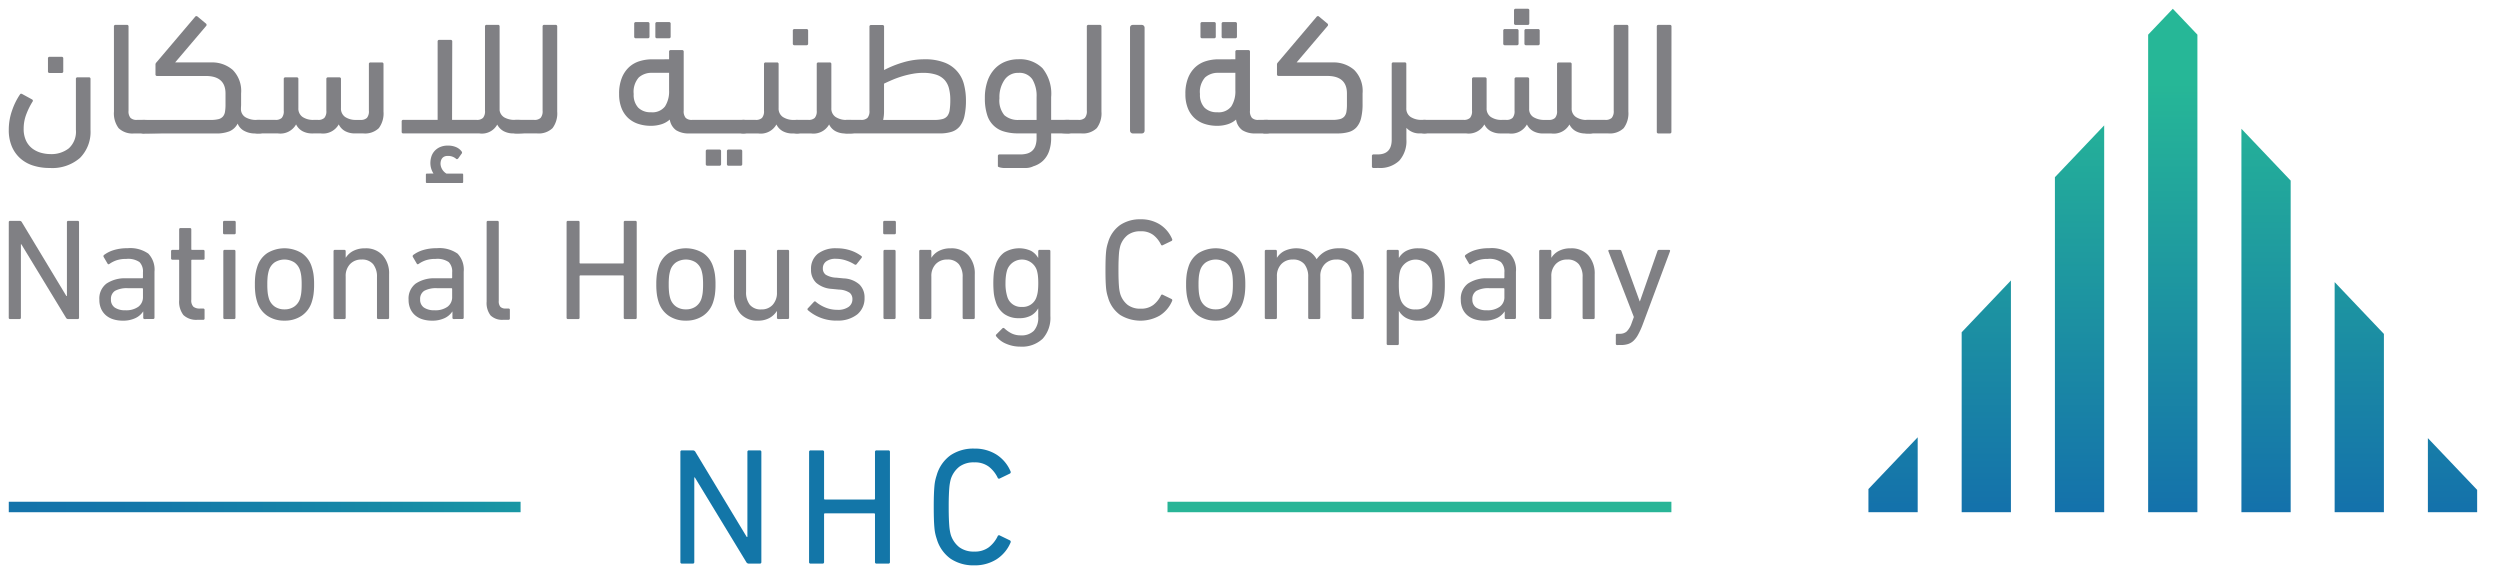 <svg xmlns="http://www.w3.org/2000/svg" xmlns:xlink="http://www.w3.org/1999/xlink" width="285" height="66" viewBox="0 0 285 66"><defs><linearGradient id="a" x1="0.5" y1="0.148" x2="0.5" y2="1.001" gradientUnits="objectBoundingBox"><stop offset="0" stop-color="#26b797"/><stop offset="1" stop-color="#1471ab"/></linearGradient><linearGradient id="b" x1="0.5" y1="-0.118" x2="0.5" y2="1.001" xlink:href="#a"/><linearGradient id="c" x1="0.5" y1="-4.786" x2="0.5" y2="1.005" xlink:href="#a"/><linearGradient id="d" x1="0.5" y1="-0.109" x2="0.5" y2="1.001" xlink:href="#a"/><linearGradient id="e" x1="0.5" y1="-0.85" x2="0.5" y2="1.002" xlink:href="#a"/><linearGradient id="f" x1="0.5" y1="-4.724" x2="0.5" y2="1.005" xlink:href="#a"/><linearGradient id="g" x1="0.5" y1="-0.864" x2="0.5" y2="1.002" xlink:href="#a"/><linearGradient id="h" x1="1" y1="0.5" x2="-0.087" y2="0.5" gradientUnits="objectBoundingBox"><stop offset="0" stop-color="#1997a4"/><stop offset="0.24" stop-color="#178aa6"/><stop offset="0.685" stop-color="#1477a9"/><stop offset="1" stop-color="#1471ab"/></linearGradient><linearGradient id="i" x1="2.035" y1="148.971" x2="3.035" y2="148.971" gradientUnits="objectBoundingBox"><stop offset="0" stop-color="#29b597"/><stop offset="1" stop-color="#2ca69d"/></linearGradient><clipPath id="k"><rect width="285" height="66"/></clipPath></defs><g id="j" clip-path="url(#k)"><g transform="translate(-84.638 -411.324)"><path d="M86.924,424.861c.052-.092.144-.1.276-.02l1.088.594a.165.165,0,0,1,.058.258,8.214,8.214,0,0,0-.682,1.366,4.52,4.52,0,0,0-.327,1.7,3.106,3.106,0,0,0,.287,1.416,2.429,2.429,0,0,0,.741.891,2.963,2.963,0,0,0,.99.465,4.163,4.163,0,0,0,1.048.139,3.205,3.205,0,0,0,2.077-.654,2.561,2.561,0,0,0,.811-2.118v-5.781a.174.174,0,0,1,.2-.2h1.266a.174.174,0,0,1,.2.2v5.8a4.213,4.213,0,0,1-1.2,3.188,4.8,4.8,0,0,1-3.452,1.147,6.1,6.1,0,0,1-1.928-.287,4.005,4.005,0,0,1-1.464-.842,3.817,3.817,0,0,1-.939-1.356,4.748,4.748,0,0,1-.336-1.851,6.631,6.631,0,0,1,.386-2.246,7.546,7.546,0,0,1,.9-1.812m3.381-2.434a.175.175,0,0,1-.2-.2v-1.445a.175.175,0,0,1,.2-.2H91.65a.175.175,0,0,1,.2.2v1.445a.175.175,0,0,1-.2.2Z" transform="translate(0 -2.779)" fill="#808084"/><path d="M103.7,415.289a.174.174,0,0,1,.2-.2h1.265a.175.175,0,0,1,.2.2v9.585a1.153,1.153,0,0,0,.227.822.985.985,0,0,0,.722.227h.87c.527,0,3.13.264,3.13.792q0,.495-.188.624c-.125.085-2.665.128-2.942.128h-1.167a2.272,2.272,0,0,1-1.78-.6,2.8,2.8,0,0,1-.534-1.889Z" transform="translate(-6.074 -0.931)" fill="#808084"/><path d="M112.041,418.868h4.1a3.574,3.574,0,0,1,2.462.851,3.4,3.4,0,0,1,.958,2.672v1.187c0,.107,0,.212-.009.317s-.01.211-.01.317a1.081,1.081,0,0,0,.524.91,2.374,2.374,0,0,0,1.256.3h.217a.9.9,0,0,1,.594.169.77.77,0,0,1,.315.565.841.841,0,0,1-.3.662.98.98,0,0,1-.6.149h-.415a2.534,2.534,0,0,1-1.2-.287,1.592,1.592,0,0,1-.765-.841,1.86,1.86,0,0,1-.939.881,4.039,4.039,0,0,1-1.529.248h-8.153a.7.7,0,0,1-.791-.792c0-.33.062-.537.188-.623a1.086,1.086,0,0,1,.6-.129h7.54a3.614,3.614,0,0,0,.89-.088.992.992,0,0,0,.514-.3,1.112,1.112,0,0,0,.237-.544,5.016,5.016,0,0,0,.059-.852v-1.227q0-2-2.254-2H110a.175.175,0,0,1-.2-.2V419.1a.3.3,0,0,1,.069-.188,1.591,1.591,0,0,1,.109-.129l4.332-5.107a.187.187,0,0,1,.256-.06l.951.792a.2.2,0,0,1,.08.277Z" transform="translate(-7.437 -0.427)" fill="#808084"/><path d="M134.246,429.636a2.286,2.286,0,0,1-1.108-.258,1.731,1.731,0,0,1-.732-.772,2.048,2.048,0,0,1-2.057,1.029H128.1a1.033,1.033,0,0,1-.593-.139.64.64,0,0,1-.2-.554.922.922,0,0,1,.188-.673.858.858,0,0,1,.6-.178h1.957a.983.983,0,0,0,.721-.228,1.155,1.155,0,0,0,.227-.822v-3.6a.176.176,0,0,1,.2-.2h1.266a.175.175,0,0,1,.2.2v3.306a1.157,1.157,0,0,0,.475,1.009,2.151,2.151,0,0,0,1.266.336h.5a.983.983,0,0,0,.721-.228,1.152,1.152,0,0,0,.228-.822v-3.6a.175.175,0,0,1,.2-.2h1.266a.175.175,0,0,1,.2.2v3.306a1.157,1.157,0,0,0,.474,1.009,2.155,2.155,0,0,0,1.266.336h.494a.986.986,0,0,0,.723-.228,1.156,1.156,0,0,0,.226-.822v-5.3a.175.175,0,0,1,.2-.2h1.266a.175.175,0,0,1,.2.2v5.4a2.8,2.8,0,0,1-.534,1.89,2.27,2.27,0,0,1-1.779.6h-.95a2.291,2.291,0,0,1-1.108-.258,1.725,1.725,0,0,1-.731-.772,2.049,2.049,0,0,1-2.057,1.029Z" transform="translate(-14.014 -3.1)" fill="#808084"/><path d="M158.866,425.923h2.805a.98.98,0,0,0,.721-.228,1.151,1.151,0,0,0,.228-.822v-9.585a.174.174,0,0,1,.2-.2h1.266a.175.175,0,0,1,.2.2v9.546a1.126,1.126,0,0,0,.564.821,2.379,2.379,0,0,0,1.2.267h.217a4.716,4.716,0,0,1,1.331.168.707.707,0,0,1,.2.564.846.846,0,0,1-.188.664,5.255,5.255,0,0,1-1.34.148h-.414a2.317,2.317,0,0,1-1.088-.248,1.776,1.776,0,0,1-.751-.762,1.993,1.993,0,0,1-2.037,1.009h-8.659a.174.174,0,0,1-.2-.2v-1.148a.174.174,0,0,1,.2-.2h3.9V417a.175.175,0,0,1,.2-.2h1.266a.175.175,0,0,1,.2.2Zm-2.116,6.116a2.186,2.186,0,0,1-.356-1.227,2.423,2.423,0,0,1,.1-.664,1.735,1.735,0,0,1,.336-.633,1.827,1.827,0,0,1,.623-.474,2.166,2.166,0,0,1,.959-.188,2.267,2.267,0,0,1,.92.178,1.521,1.521,0,0,1,.643.515c.04.092.04.158,0,.2l-.416.582c-.092.08-.165.092-.218.04a1.4,1.4,0,0,0-.982-.338c-.512,0-.809.332-.809.913a1.382,1.382,0,0,0,.672,1.1h1.793c.078,0,.117.046.117.138v.8c0,.092-.039.139-.117.139H156c-.08,0-.119-.046-.119-.139v-.8c0-.092.04-.138.119-.138Z" transform="translate(-22.693 -0.931)" fill="#808084"/><path d="M172.521,427.467a1.037,1.037,0,0,1-.593-.139.64.64,0,0,1-.2-.554.921.921,0,0,1,.188-.673.858.858,0,0,1,.6-.178H174.5a.985.985,0,0,0,.722-.228,1.155,1.155,0,0,0,.228-.822v-9.585a.174.174,0,0,1,.2-.2h1.266a.175.175,0,0,1,.2.2v9.685a2.8,2.8,0,0,1-.534,1.89,2.273,2.273,0,0,1-1.779.6Z" transform="translate(-28.956 -0.931)" fill="#808084"/><path d="M196.176,418.857v-.852a.175.175,0,0,1,.2-.2h1.266a.175.175,0,0,1,.2.2v6.71a1.151,1.151,0,0,0,.228.822.98.98,0,0,0,.721.228h5.782a.7.7,0,0,1,.791.792q0,.495-.188.623a1.09,1.09,0,0,1-.6.129H198.49a2.681,2.681,0,0,1-1.513-.366,1.836,1.836,0,0,1-.722-1.217,2.59,2.59,0,0,1-.949.535,3.945,3.945,0,0,1-1.207.178,4.56,4.56,0,0,1-1.434-.218,3.108,3.108,0,0,1-1.147-.663,3.062,3.062,0,0,1-.762-1.129,4.28,4.28,0,0,1-.277-1.613,4.807,4.807,0,0,1,.317-1.86,3.373,3.373,0,0,1,.83-1.217,3.11,3.11,0,0,1,1.2-.673,4.811,4.811,0,0,1,1.414-.208Zm-2.057,6.037a1.807,1.807,0,0,0,1.592-.663,3.191,3.191,0,0,0,.465-1.85V420.4h-1.939a2.175,2.175,0,0,0-1.513.524,2.471,2.471,0,0,0-.583,1.889,2.133,2.133,0,0,0,.515,1.555,1.954,1.954,0,0,0,1.463.524m-1.721-8.432a.175.175,0,0,1-.2-.2v-1.445a.175.175,0,0,1,.2-.2h1.345a.175.175,0,0,1,.2.2v1.445a.175.175,0,0,1-.2.2Zm2.412,0a.175.175,0,0,1-.2-.2v-1.445a.175.175,0,0,1,.2-.2h1.345a.175.175,0,0,1,.2.2v1.445a.175.175,0,0,1-.2.2Z" transform="translate(-35.262 -0.773)" fill="#808084"/><path d="M209.713,429.636a1.031,1.031,0,0,1-.593-.139.641.641,0,0,1-.2-.554.923.923,0,0,1,.188-.673.86.86,0,0,1,.6-.178h1.345a.986.986,0,0,0,.722-.227,1.154,1.154,0,0,0,.228-.822v-5.3a.175.175,0,0,1,.2-.2h1.266a.175.175,0,0,1,.2.2v5.007a1.149,1.149,0,0,0,.484,1.01,2.233,2.233,0,0,0,1.3.336h.236a.9.9,0,0,1,.594.169.707.707,0,0,1,.2.564q0,.515-.188.664a.983.983,0,0,1-.6.148h-.435a2.281,2.281,0,0,1-1.107-.258,1.727,1.727,0,0,1-.733-.771,2.047,2.047,0,0,1-2.056,1.029Zm-4.148,3.682a.176.176,0,0,1-.2-.2v-1.445a.176.176,0,0,1,.2-.2h1.345a.175.175,0,0,1,.2.2v1.445a.175.175,0,0,1-.2.2Zm2.412,0a.175.175,0,0,1-.2-.2v-1.445a.175.175,0,0,1,.2-.2h1.345a.175.175,0,0,1,.2.2v1.445a.175.175,0,0,1-.2.2Z" transform="translate(-40.269 -3.1)" fill="#808084"/><path d="M220.723,427.71a1.03,1.03,0,0,1-.593-.139.641.641,0,0,1-.2-.554.921.921,0,0,1,.188-.673.858.858,0,0,1,.6-.179h1.247a.987.987,0,0,0,.721-.227,1.155,1.155,0,0,0,.227-.822v-5.3a.175.175,0,0,1,.2-.2h1.266a.175.175,0,0,1,.2.2v5.008a1.149,1.149,0,0,0,.484,1.009,2.233,2.233,0,0,0,1.3.336h.237a2.029,2.029,0,0,1,.888.169.7.7,0,0,1,.2.564q0,.514-.188.662a2.243,2.243,0,0,1-.9.149h-.435a2.284,2.284,0,0,1-1.108-.257,1.724,1.724,0,0,1-.732-.772,2.047,2.047,0,0,1-2.057,1.029Zm-.336-10.055a.175.175,0,0,1-.2-.2v-1.445a.175.175,0,0,1,.2-.2h1.345a.175.175,0,0,1,.2.2v1.445a.175.175,0,0,1-.2.2Z" transform="translate(-45.167 -1.174)" fill="#808084"/><path d="M229.335,427.477a1.034,1.034,0,0,1-.593-.139.641.641,0,0,1-.2-.554.926.926,0,0,1,.188-.673.861.861,0,0,1,.6-.179h1.54a.988.988,0,0,0,.722-.227,1.154,1.154,0,0,0,.228-.822v-9.566a.174.174,0,0,1,.2-.2h1.266a.174.174,0,0,1,.2.2l0,4.934a11.836,11.836,0,0,1,2.16-.871,8.44,8.44,0,0,1,2.437-.356,6.072,6.072,0,0,1,2.3.376,3.577,3.577,0,0,1,2.219,2.514,7.267,7.267,0,0,1,.218,1.8,7.946,7.946,0,0,1-.169,1.772,2.892,2.892,0,0,1-.524,1.167,1.935,1.935,0,0,1-.932.634,4.41,4.41,0,0,1-1.366.188h-10.5Zm8.621-6.908a6.906,6.906,0,0,0-1.207.109,10.143,10.143,0,0,0-1.2.287q-.583.177-1.108.4t-.959.435v3.188a4.474,4.474,0,0,1-.1.949h5.854a3.493,3.493,0,0,0,.91-.1,1.042,1.042,0,0,0,.553-.346,1.458,1.458,0,0,0,.267-.694,7.586,7.586,0,0,0,.07-1.138,5.243,5.243,0,0,0-.149-1.307,2.28,2.28,0,0,0-.5-.97,2.242,2.242,0,0,0-.95-.6,4.532,4.532,0,0,0-1.483-.208" transform="translate(-48.064 -0.941)" fill="#808084"/><path d="M255.477,433.395c-.132,0-.689-.066-.689-.2v-1.148a.175.175,0,0,1,.2-.2h2.373a2.84,2.84,0,0,0,.731-.09,1.47,1.47,0,0,0,.583-.3,1.361,1.361,0,0,0,.386-.574,2.629,2.629,0,0,0,.138-.92v-.514h-2.116a5.524,5.524,0,0,1-1.572-.208,2.784,2.784,0,0,1-1.948-1.91,6.062,6.062,0,0,1-.258-1.9,5.733,5.733,0,0,1,.307-1.969,3.869,3.869,0,0,1,.83-1.386,3.343,3.343,0,0,1,1.216-.812,4.036,4.036,0,0,1,1.463-.267,3.655,3.655,0,0,1,2.75,1.019,4.617,4.617,0,0,1,.989,3.3v2.592h1.856a.9.9,0,0,1,.594.169.706.706,0,0,1,.2.564c0,.343-.062.565-.188.663a.977.977,0,0,1-.6.149H260.86v.475a4.469,4.469,0,0,1-.247,1.583,2.78,2.78,0,0,1-.692,1.069,2.744,2.744,0,0,1-1.078.614,1.981,1.981,0,0,1-.913.2Zm1.645-10.847a1.852,1.852,0,0,0-1.572.792,3.452,3.452,0,0,0-.583,2.1,2.629,2.629,0,0,0,.563,1.94,2.342,2.342,0,0,0,1.671.534h2v-2.592a3.674,3.674,0,0,0-.484-2.039,1.767,1.767,0,0,0-1.592-.732" transform="translate(-56.392 -2.919)" fill="#808084"/><path d="M266.865,427.467a3.655,3.655,0,0,1-1.084-.139.638.638,0,0,1-.2-.554.925.925,0,0,1,.188-.673,2.91,2.91,0,0,1,1.094-.178h1.245a.986.986,0,0,0,.723-.228,1.156,1.156,0,0,0,.227-.822v-9.585a.175.175,0,0,1,.2-.2h1.266a.175.175,0,0,1,.2.2v9.685a2.8,2.8,0,0,1-.534,1.89,2.275,2.275,0,0,1-1.781.6Z" transform="translate(-60.521 -0.931)" fill="#808084"/><rect width="1.661" height="12.377" rx="0.298" transform="translate(213.46 414.16)" fill="#808084"/><path d="M293.446,418.857v-.852a.175.175,0,0,1,.2-.2h1.266a.176.176,0,0,1,.2.2v6.71a1.154,1.154,0,0,0,.227.822.983.983,0,0,0,.722.228h.869a.7.7,0,0,1,.792.792q0,.495-.188.623a1.091,1.091,0,0,1-.6.129H295.76a2.684,2.684,0,0,1-1.513-.366,1.836,1.836,0,0,1-.722-1.217,2.584,2.584,0,0,1-.949.535,3.941,3.941,0,0,1-1.206.178,4.557,4.557,0,0,1-1.434-.218,3.116,3.116,0,0,1-1.148-.663,3.078,3.078,0,0,1-.761-1.129,4.265,4.265,0,0,1-.277-1.613,4.807,4.807,0,0,1,.317-1.86,3.374,3.374,0,0,1,.83-1.217,3.112,3.112,0,0,1,1.2-.673,4.821,4.821,0,0,1,1.414-.208Zm-2.057,6.037a1.806,1.806,0,0,0,1.592-.663,3.191,3.191,0,0,0,.465-1.85V420.4h-1.939a2.176,2.176,0,0,0-1.512.524,2.468,2.468,0,0,0-.583,1.889,2.133,2.133,0,0,0,.515,1.555,1.953,1.953,0,0,0,1.463.524m-1.721-8.432a.175.175,0,0,1-.2-.2v-1.445a.175.175,0,0,1,.2-.2h1.345a.175.175,0,0,1,.2.2v1.445a.175.175,0,0,1-.2.2Zm2.412,0a.175.175,0,0,1-.2-.2v-1.445a.175.175,0,0,1,.2-.2h1.346a.175.175,0,0,1,.2.2v1.445a.175.175,0,0,1-.2.2Z" transform="translate(-67.977 -0.773)" fill="#808084"/><path d="M304.678,418.868h4.1a3.572,3.572,0,0,1,2.462.851,3.4,3.4,0,0,1,.959,2.672v1.187a6.653,6.653,0,0,1-.17,1.643,2.434,2.434,0,0,1-.52,1.039,1.885,1.885,0,0,1-.889.544,4.579,4.579,0,0,1-1.29.159h-8.153a.7.7,0,0,1-.791-.792c0-.33.063-.537.189-.623a1.085,1.085,0,0,1,.6-.129h7.541a3.617,3.617,0,0,0,.89-.088.987.987,0,0,0,.514-.3,1.112,1.112,0,0,0,.238-.544,5.021,5.021,0,0,0,.058-.852v-1.227q0-2-2.254-2h-5.522a.176.176,0,0,1-.2-.2V419.1a.3.3,0,0,1,.069-.188,1.567,1.567,0,0,1,.109-.129l4.331-5.107a.188.188,0,0,1,.257-.06l.95.792a.2.2,0,0,1,.08.277Z" transform="translate(-72.227 -0.427)" fill="#808084"/><path d="M319.991,433.575a.175.175,0,0,1-.2-.2v-1.148a.175.175,0,0,1,.2-.2h.455q1.6,0,1.6-1.682v-8.611a.174.174,0,0,1,.2-.2h1.266a.174.174,0,0,1,.2.2v5.009a1.147,1.147,0,0,0,.484,1.009,2.24,2.24,0,0,0,1.3.336h.218a.9.9,0,0,1,.593.168.705.705,0,0,1,.2.564.848.848,0,0,1-.188.664.977.977,0,0,1-.6.148h-.416a1.989,1.989,0,0,1-1.582-.633v1.306a3.349,3.349,0,0,1-.81,2.434,3.168,3.168,0,0,1-2.373.832Z" transform="translate(-78.754 -3.1)" fill="#808084"/><path d="M337.116,426.536a2.28,2.28,0,0,1-1.106-.258,1.717,1.717,0,0,1-.732-.772,2.049,2.049,0,0,1-2.058,1.029h-4.709a1.033,1.033,0,0,1-.593-.139.641.641,0,0,1-.2-.554.921.921,0,0,1,.188-.673.857.857,0,0,1,.6-.179h4.412a.988.988,0,0,0,.723-.227,1.155,1.155,0,0,0,.227-.822v-3.6a.175.175,0,0,1,.2-.2h1.264a.175.175,0,0,1,.2.2v3.306a1.156,1.156,0,0,0,.476,1.009,2.142,2.142,0,0,0,1.265.336h.492a.989.989,0,0,0,.724-.227,1.158,1.158,0,0,0,.228-.822v-3.6a.176.176,0,0,1,.2-.2h1.265a.177.177,0,0,1,.2.2v3.385a1.053,1.053,0,0,0,.492.95,2.347,2.347,0,0,0,1.285.316h.455a.979.979,0,0,0,.72-.227,1.139,1.139,0,0,0,.228-.822v-5.3a.176.176,0,0,1,.2-.2h1.265a.175.175,0,0,1,.2.2v5.008a1.143,1.143,0,0,0,.484,1.009,2.235,2.235,0,0,0,1.3.336h.216a.9.9,0,0,1,.593.169c.13.112.936.3.936.564,0,.342-.8.563-.927.662a.971.971,0,0,1-.6.149h-.415a2.267,2.267,0,0,1-1.106-.258,1.717,1.717,0,0,1-.732-.772,2.053,2.053,0,0,1-2.058,1.029h-.948a2.294,2.294,0,0,1-1.11-.258,1.717,1.717,0,0,1-.732-.772,2.05,2.05,0,0,1-2.058,1.029Zm.512-10.055a.174.174,0,0,1-.2-.2v-1.445a.174.174,0,0,1,.2-.2h1.347a.177.177,0,0,1,.2.2v1.445a.176.176,0,0,1-.2.2Zm1.228-2.316a.177.177,0,0,1-.2-.2v-1.445a.177.177,0,0,1,.2-.2H340.2a.174.174,0,0,1,.2.2v1.445a.174.174,0,0,1-.2.2Zm1.187,2.316a.175.175,0,0,1-.2-.2v-1.445a.175.175,0,0,1,.2-.2h1.343a.175.175,0,0,1,.2.2v1.445a.175.175,0,0,1-.2.2Z" transform="translate(-81.42 0)" fill="#808084"/><path d="M356.5,427.467a1.028,1.028,0,0,1-.593-.139.631.631,0,0,1-.2-.554.937.937,0,0,1,.187-.673.869.869,0,0,1,.606-.178h1.981a1,1,0,0,0,.724-.228,1.162,1.162,0,0,0,.228-.822v-9.585a.173.173,0,0,1,.2-.2h1.269a.173.173,0,0,1,.2.2v9.685a2.813,2.813,0,0,1-.533,1.89,2.274,2.274,0,0,1-1.781.6Z" transform="translate(-90.831 -0.931)" fill="#808084"/><path d="M370.391,427.269a.174.174,0,0,1-.2.2h-1.265a.175.175,0,0,1-.2-.2V415.289a.175.175,0,0,1,.2-.2H370.2a.174.174,0,0,1,.2.2Z" transform="translate(-95.213 -0.931)" fill="#808084"/><path d="M85.638,448.918a.146.146,0,0,1,.165-.165h1.053a.287.287,0,0,1,.279.165l5.066,8.4h.066v-8.4a.147.147,0,0,1,.167-.165h1.049a.146.146,0,0,1,.166.165v10.866a.145.145,0,0,1-.165.165H92.431a.288.288,0,0,1-.279-.165l-5.082-8.364H87.02v8.364a.147.147,0,0,1-.167.165H85.8a.146.146,0,0,1-.166-.165Z" transform="translate(0 -12.252)" fill="#808084"/><path d="M106.365,461.533a.144.144,0,0,1-.162-.165v-.692h-.017a2.13,2.13,0,0,1-.856.741,3.222,3.222,0,0,1-1.48.3,3.528,3.528,0,0,1-1.044-.149,2.359,2.359,0,0,1-.84-.446,2.118,2.118,0,0,1-.559-.743,2.46,2.46,0,0,1-.206-1.041,2.138,2.138,0,0,1,.814-1.85,3.773,3.773,0,0,1,2.261-.6h1.793a.087.087,0,0,0,.1-.1v-.572a1.528,1.528,0,0,0-.394-1.177,2.288,2.288,0,0,0-1.5-.359,3.408,3.408,0,0,0-1.118.156,3.186,3.186,0,0,0-.79.4c-.1.077-.175.072-.23-.017l-.444-.757a.183.183,0,0,1,.033-.23,3.574,3.574,0,0,1,1.119-.56,5.172,5.172,0,0,1,1.563-.213,3.593,3.593,0,0,1,2.376.617,2.641,2.641,0,0,1,.7,2.067v5.218a.145.145,0,0,1-.163.165Zm-2.194-1a2.375,2.375,0,0,0,1.471-.4,1.354,1.354,0,0,0,.528-1.144v-.871a.087.087,0,0,0-.1-.1h-1.586a2.825,2.825,0,0,0-1.5.3,1.086,1.086,0,0,0-.463.98,1.067,1.067,0,0,0,.43.922,2.053,2.053,0,0,0,1.222.312" transform="translate(-5.235 -13.838)" fill="#808084"/><path d="M116.562,460.447a2.122,2.122,0,0,1-1.636-.536,2.487,2.487,0,0,1-.486-1.7V453.7a.087.087,0,0,0-.1-.1h-.658a.146.146,0,0,1-.165-.165v-.79a.146.146,0,0,1,.165-.165h.658a.087.087,0,0,0,.1-.1v-2.223a.146.146,0,0,1,.165-.165h1.053a.146.146,0,0,1,.165.165v2.223a.087.087,0,0,0,.1.1h1.25a.145.145,0,0,1,.164.165v.79a.145.145,0,0,1-.164.165h-1.25a.087.087,0,0,0-.1.1v4.461a1.032,1.032,0,0,0,.239.8,1.156,1.156,0,0,0,.764.206h.346a.146.146,0,0,1,.164.165v.954a.146.146,0,0,1-.164.165Z" transform="translate(-9.377 -12.669)" fill="#808084"/><path d="M122.606,450.284a.146.146,0,0,1-.165-.165v-1.2a.145.145,0,0,1,.165-.164h1.118a.146.146,0,0,1,.165.164v1.2a.146.146,0,0,1-.165.165Zm.033,9.663a.145.145,0,0,1-.165-.165v-7.556a.146.146,0,0,1,.165-.165h1.053a.146.146,0,0,1,.165.165v7.556a.146.146,0,0,1-.165.165Z" transform="translate(-12.378 -12.253)" fill="#808084"/><path d="M131.29,461.714a3.386,3.386,0,0,1-1.966-.56,2.945,2.945,0,0,1-1.143-1.564,5.245,5.245,0,0,1-.2-.865,8.09,8.09,0,0,1-.066-1.144,7.9,7.9,0,0,1,.066-1.136,5.251,5.251,0,0,1,.2-.856,2.907,2.907,0,0,1,1.143-1.572,3.782,3.782,0,0,1,3.931,0,2.908,2.908,0,0,1,1.144,1.572,5.328,5.328,0,0,1,.2.856,8,8,0,0,1,.066,1.136,8.193,8.193,0,0,1-.066,1.144,5.32,5.32,0,0,1-.2.865,2.946,2.946,0,0,1-1.144,1.564,3.383,3.383,0,0,1-1.965.56m0-1.284a1.91,1.91,0,0,0,1.118-.321,1.746,1.746,0,0,0,.658-.914,3.953,3.953,0,0,0,.139-.683,8.433,8.433,0,0,0,.042-.93,8.172,8.172,0,0,0-.042-.921,3.979,3.979,0,0,0-.139-.676,1.749,1.749,0,0,0-.658-.914,2.108,2.108,0,0,0-2.237,0,1.751,1.751,0,0,0-.658.914,4.115,4.115,0,0,0-.14.676,8.206,8.206,0,0,0-.041.921,8.466,8.466,0,0,0,.041.93,4.085,4.085,0,0,0,.14.683,1.749,1.749,0,0,0,.658.914,1.912,1.912,0,0,0,1.119.321" transform="translate(-14.22 -13.838)" fill="#808084"/><path d="M146.541,461.533a.145.145,0,0,1-.165-.165v-4.609a2.264,2.264,0,0,0-.436-1.482,1.622,1.622,0,0,0-1.323-.527,1.737,1.737,0,0,0-1.308.519,1.938,1.938,0,0,0-.5,1.408v4.691a.146.146,0,0,1-.165.165H141.59a.145.145,0,0,1-.165-.165v-7.556a.146.146,0,0,1,.165-.165h1.053a.146.146,0,0,1,.165.165v.724h.017a2.15,2.15,0,0,1,.839-.765,2.817,2.817,0,0,1,1.365-.3,2.555,2.555,0,0,1,2.006.806,3.1,3.1,0,0,1,.724,2.156v4.938a.146.146,0,0,1-.165.165Z" transform="translate(-18.763 -13.838)" fill="#808084"/><path d="M159.476,461.533a.144.144,0,0,1-.162-.165v-.692H159.3a2.13,2.13,0,0,1-.856.741,3.226,3.226,0,0,1-1.48.3,3.529,3.529,0,0,1-1.044-.149,2.359,2.359,0,0,1-.84-.446,2.11,2.11,0,0,1-.559-.743,2.46,2.46,0,0,1-.206-1.041,2.138,2.138,0,0,1,.814-1.85,3.773,3.773,0,0,1,2.261-.6h1.793a.087.087,0,0,0,.1-.1v-.572a1.526,1.526,0,0,0-.395-1.177,2.285,2.285,0,0,0-1.5-.359,3.408,3.408,0,0,0-1.118.156,3.175,3.175,0,0,0-.79.4q-.147.115-.23-.017l-.443-.757a.182.182,0,0,1,.033-.23,3.578,3.578,0,0,1,1.118-.56,5.177,5.177,0,0,1,1.564-.213,3.593,3.593,0,0,1,2.376.617,2.641,2.641,0,0,1,.7,2.067v5.218a.145.145,0,0,1-.163.165Zm-2.194-1a2.371,2.371,0,0,0,1.47-.4,1.353,1.353,0,0,0,.529-1.144v-.871a.087.087,0,0,0-.1-.1h-1.587a2.828,2.828,0,0,0-1.5.3,1.087,1.087,0,0,0-.462.98,1.068,1.068,0,0,0,.429.922,2.057,2.057,0,0,0,1.223.312" transform="translate(-23.098 -13.838)" fill="#808084"/><path d="M169.645,460.03a1.889,1.889,0,0,1-1.48-.5,2.331,2.331,0,0,1-.444-1.572v-9.038a.145.145,0,0,1,.165-.165h1.053a.146.146,0,0,1,.165.165v8.956a.959.959,0,0,0,.189.683.817.817,0,0,0,.6.189h.312a.146.146,0,0,1,.165.165v.954a.146.146,0,0,1-.165.165Z" transform="translate(-27.607 -12.252)" fill="#808084"/><path d="M181.456,448.918a.146.146,0,0,1,.166-.165h1.148a.146.146,0,0,1,.166.165v4.593a.087.087,0,0,0,.1.1h4.836a.087.087,0,0,0,.1-.1v-4.593a.146.146,0,0,1,.166-.165h1.147a.147.147,0,0,1,.167.165v10.866a.147.147,0,0,1-.167.165h-1.147a.146.146,0,0,1-.166-.165v-4.709a.088.088,0,0,0-.1-.1h-4.836a.088.088,0,0,0-.1.1v4.709a.146.146,0,0,1-.166.165h-1.148a.146.146,0,0,1-.166-.165Z" transform="translate(-32.227 -12.252)" fill="#808084"/><path d="M200.243,461.714a3.386,3.386,0,0,1-1.966-.56,2.952,2.952,0,0,1-1.143-1.564,5.244,5.244,0,0,1-.2-.865,8.108,8.108,0,0,1-.066-1.144,7.919,7.919,0,0,1,.066-1.136,5.251,5.251,0,0,1,.2-.856,2.913,2.913,0,0,1,1.143-1.572,3.783,3.783,0,0,1,3.932,0,2.91,2.91,0,0,1,1.143,1.572,5.329,5.329,0,0,1,.2.856,8.121,8.121,0,0,1,.066,1.136,8.316,8.316,0,0,1-.066,1.144,5.32,5.32,0,0,1-.2.865,2.949,2.949,0,0,1-1.143,1.564,3.386,3.386,0,0,1-1.966.56m0-1.284a1.907,1.907,0,0,0,1.118-.321,1.746,1.746,0,0,0,.658-.914,4.021,4.021,0,0,0,.14-.683,8.466,8.466,0,0,0,.041-.93,8.206,8.206,0,0,0-.041-.921,4.05,4.05,0,0,0-.14-.676,1.749,1.749,0,0,0-.658-.914,2.107,2.107,0,0,0-2.237,0,1.748,1.748,0,0,0-.658.914,3.98,3.98,0,0,0-.14.676,8.022,8.022,0,0,0-.042.921,8.277,8.277,0,0,0,.042.93,3.954,3.954,0,0,0,.14.683,1.745,1.745,0,0,0,.658.914,1.91,1.91,0,0,0,1.118.321" transform="translate(-37.412 -13.838)" fill="#808084"/><path d="M215.271,461.624a.145.145,0,0,1-.165-.165v-.741h-.016a2.308,2.308,0,0,1-.847.79,2.66,2.66,0,0,1-1.307.3,2.54,2.54,0,0,1-2.016-.816,3.163,3.163,0,0,1-.715-2.165V453.9a.146.146,0,0,1,.165-.165h1.053a.146.146,0,0,1,.165.165V458.5a2.32,2.32,0,0,0,.427,1.5,1.6,1.6,0,0,0,1.317.527,1.673,1.673,0,0,0,1.291-.527,2.013,2.013,0,0,0,.484-1.416V453.9a.146.146,0,0,1,.165-.165h1.053a.146.146,0,0,1,.165.165v7.556a.146.146,0,0,1-.165.165Z" transform="translate(-41.896 -13.929)" fill="#808084"/><path d="M226.146,461.713a5.021,5.021,0,0,1-1.069-.107,4.9,4.9,0,0,1-2.187-1.078.144.144,0,0,1,0-.23l.674-.724a.144.144,0,0,1,.23,0,4.026,4.026,0,0,0,1.077.642,3.5,3.5,0,0,0,1.357.264,2.071,2.071,0,0,0,1.3-.338,1.051,1.051,0,0,0,.428-.864.934.934,0,0,0-.3-.733,2.327,2.327,0,0,0-1.225-.37l-.84-.082a2.984,2.984,0,0,1-1.76-.691,2.006,2.006,0,0,1-.592-1.532A2.169,2.169,0,0,1,224,454.1a3.3,3.3,0,0,1,2.164-.634,4.859,4.859,0,0,1,1.587.247,4.244,4.244,0,0,1,1.209.626c.088.054.1.131.033.23l-.559.707a.159.159,0,0,1-.23.033,4.377,4.377,0,0,0-.946-.445,3.56,3.56,0,0,0-1.176-.2,1.752,1.752,0,0,0-1.118.3.957.957,0,0,0-.378.782.869.869,0,0,0,.33.733,2.483,2.483,0,0,0,1.221.337l.825.082a2.874,2.874,0,0,1,1.791.691,2.051,2.051,0,0,1,.586,1.531,2.356,2.356,0,0,1-.822,1.877,3.532,3.532,0,0,1-2.369.707" transform="translate(-46.143 -13.837)" fill="#808084"/><path d="M236,450.284a.146.146,0,0,1-.165-.165v-1.2a.145.145,0,0,1,.165-.164h1.118a.145.145,0,0,1,.165.164v1.2a.146.146,0,0,1-.165.165Zm.033,9.663a.146.146,0,0,1-.165-.165v-7.556a.146.146,0,0,1,.165-.165h1.053a.146.146,0,0,1,.165.165v7.556a.146.146,0,0,1-.165.165Z" transform="translate(-50.515 -12.253)" fill="#808084"/><path d="M247.142,461.533a.145.145,0,0,1-.165-.165v-4.609a2.264,2.264,0,0,0-.435-1.482,1.623,1.623,0,0,0-1.324-.527,1.738,1.738,0,0,0-1.308.519,1.935,1.935,0,0,0-.5,1.408v4.691a.146.146,0,0,1-.165.165h-1.053a.145.145,0,0,1-.165-.165v-7.556a.146.146,0,0,1,.165-.165h1.053a.146.146,0,0,1,.165.165v.724h.016a2.159,2.159,0,0,1,.839-.765,2.821,2.821,0,0,1,1.365-.3,2.557,2.557,0,0,1,2.007.806,3.107,3.107,0,0,1,.724,2.156v4.938a.146.146,0,0,1-.165.165Z" transform="translate(-52.598 -13.838)" fill="#808084"/><path d="M257.825,464.677a3.987,3.987,0,0,1-1.588-.321,2.728,2.728,0,0,1-1.142-.848.152.152,0,0,1,.016-.23l.674-.675a.161.161,0,0,1,.248,0,3.386,3.386,0,0,0,.846.584,2.345,2.345,0,0,0,1.012.206,1.97,1.97,0,0,0,1.488-.521,2.248,2.248,0,0,0,.5-1.612v-.927h-.017a2.1,2.1,0,0,1-.8.8,2.771,2.771,0,0,1-1.39.3,2.8,2.8,0,0,1-1.678-.485,2.681,2.681,0,0,1-.97-1.424,4.635,4.635,0,0,1-.206-.913,11.7,11.7,0,0,1,0-2.322,4.641,4.641,0,0,1,.206-.914,2.679,2.679,0,0,1,.97-1.424,3.256,3.256,0,0,1,3.068-.19,2.084,2.084,0,0,1,.8.79h.017v-.741a.145.145,0,0,1,.165-.165H261.1a.145.145,0,0,1,.164.165v7.375a3.551,3.551,0,0,1-.88,2.592,3.422,3.422,0,0,1-2.557.9m.189-4.527a1.633,1.633,0,0,0,1.685-1.182,3.161,3.161,0,0,0,.14-.656,7.706,7.706,0,0,0,.042-.87,7.474,7.474,0,0,0-.042-.861,3.489,3.489,0,0,0-.14-.665,1.789,1.789,0,0,0-3.354,0,4.039,4.039,0,0,0-.149.681,6.386,6.386,0,0,0-.05.845,4.893,4.893,0,0,0,.2,1.526,1.622,1.622,0,0,0,1.669,1.182" transform="translate(-56.883 -13.837)" fill="#808084"/><path d="M274.318,457.4a5.177,5.177,0,0,1-.14-.5,4.789,4.789,0,0,1-.09-.609q-.033-.353-.05-.848t-.016-1.185q0-.692.016-1.185t.05-.848a4.806,4.806,0,0,1,.09-.609c.039-.17.085-.338.14-.5a3.644,3.644,0,0,1,1.382-1.984,4.05,4.05,0,0,1,2.335-.65,4.009,4.009,0,0,1,2.18.585,3.641,3.641,0,0,1,1.406,1.67.16.16,0,0,1-.065.214l-.987.477a.145.145,0,0,1-.23-.082,3.088,3.088,0,0,0-.871-1.078,2.28,2.28,0,0,0-1.432-.419,2.369,2.369,0,0,0-1.48.428,2.561,2.561,0,0,0-.839,1.218c-.033.121-.064.25-.09.388a4.3,4.3,0,0,0-.066.51c-.017.2-.03.456-.042.757s-.016.673-.016,1.112.005.809.016,1.111.025.554.042.757a4.639,4.639,0,0,0,.066.518,3.577,3.577,0,0,0,.09.379,2.557,2.557,0,0,0,.839,1.218,2.369,2.369,0,0,0,1.48.428,2.276,2.276,0,0,0,1.432-.419,3.081,3.081,0,0,0,.871-1.078.146.146,0,0,1,.23-.082l.987.478a.159.159,0,0,1,.065.214,3.635,3.635,0,0,1-1.406,1.67,4.438,4.438,0,0,1-4.515-.066,3.644,3.644,0,0,1-1.382-1.984" transform="translate(-63.36 -12.16)" fill="#808084"/><path d="M291.247,461.714a3.384,3.384,0,0,1-1.965-.56,2.946,2.946,0,0,1-1.143-1.564,5.326,5.326,0,0,1-.2-.865,8.1,8.1,0,0,1-.066-1.144,7.911,7.911,0,0,1,.066-1.136,5.334,5.334,0,0,1,.2-.856,2.908,2.908,0,0,1,1.143-1.572,3.781,3.781,0,0,1,3.93,0,2.905,2.905,0,0,1,1.144,1.572,5.334,5.334,0,0,1,.2.856,8,8,0,0,1,.066,1.136,8.188,8.188,0,0,1-.066,1.144,5.326,5.326,0,0,1-.2.865,2.944,2.944,0,0,1-1.144,1.564,3.381,3.381,0,0,1-1.965.56m0-1.284a1.912,1.912,0,0,0,1.119-.321,1.748,1.748,0,0,0,.658-.914,4.015,4.015,0,0,0,.14-.683,8.459,8.459,0,0,0,.041-.93,8.2,8.2,0,0,0-.041-.921,4.044,4.044,0,0,0-.14-.676,1.751,1.751,0,0,0-.658-.914,2.109,2.109,0,0,0-2.238,0,1.747,1.747,0,0,0-.657.914,4.051,4.051,0,0,0-.141.676,8.378,8.378,0,0,0-.041.921,8.646,8.646,0,0,0,.041.93,4.022,4.022,0,0,0,.141.683,1.745,1.745,0,0,0,.657.914,1.913,1.913,0,0,0,1.119.321" transform="translate(-68.019 -13.838)" fill="#808084"/><path d="M311.449,461.533a.145.145,0,0,1-.165-.165v-4.609a2.264,2.264,0,0,0-.435-1.482,1.623,1.623,0,0,0-1.324-.527,1.746,1.746,0,0,0-1.3.519,1.92,1.92,0,0,0-.509,1.408v4.691a.146.146,0,0,1-.165.165H306.5a.145.145,0,0,1-.165-.165v-4.609a2.264,2.264,0,0,0-.435-1.482,1.624,1.624,0,0,0-1.324-.527,1.735,1.735,0,0,0-1.307.519,1.935,1.935,0,0,0-.5,1.408v4.691a.146.146,0,0,1-.165.165h-1.053a.145.145,0,0,1-.164-.165v-7.556a.145.145,0,0,1,.164-.165H302.6a.146.146,0,0,1,.165.165v.724h.016a2.154,2.154,0,0,1,.839-.765,3.195,3.195,0,0,1,2.755.017,2.287,2.287,0,0,1,.913.914h.017a2.95,2.95,0,0,1,1.027-.905,3.2,3.2,0,0,1,1.522-.329,2.653,2.653,0,0,1,2.1.806,3.129,3.129,0,0,1,.716,2.156v4.938a.146.146,0,0,1-.165.165Z" transform="translate(-72.562 -13.838)" fill="#808084"/><path d="M322.49,464.5a.146.146,0,0,1-.165-.165V453.812a.146.146,0,0,1,.165-.165h1.053a.146.146,0,0,1,.165.165v.741h.017a2.147,2.147,0,0,1,.814-.782,2.868,2.868,0,0,1,1.423-.3,2.971,2.971,0,0,1,1.728.477,2.6,2.6,0,0,1,.986,1.416,4.6,4.6,0,0,1,.222.98,11.179,11.179,0,0,1,.058,1.243,11.416,11.416,0,0,1-.058,1.252,4.591,4.591,0,0,1-.222.987,2.6,2.6,0,0,1-.986,1.416,2.972,2.972,0,0,1-1.728.478,2.807,2.807,0,0,1-1.423-.313,2.207,2.207,0,0,1-.814-.79h-.017v3.72a.146.146,0,0,1-.165.165Zm3.141-4.066a1.66,1.66,0,0,0,1.727-1.2,3.535,3.535,0,0,0,.14-.708,9.066,9.066,0,0,0,.041-.938,8.864,8.864,0,0,0-.041-.921,3.881,3.881,0,0,0-.14-.725,1.862,1.862,0,0,0-3.47,0,3.187,3.187,0,0,0-.139.675,9.364,9.364,0,0,0-.041.971,9.62,9.62,0,0,0,.041.98,2.914,2.914,0,0,0,.139.667,1.656,1.656,0,0,0,1.743,1.2" transform="translate(-79.605 -13.838)" fill="#808084"/><path d="M340.224,461.533c-.106,0-.159-.054-.159-.165v-.692h-.021a2.128,2.128,0,0,1-.854.741,3.224,3.224,0,0,1-1.48.3,3.544,3.544,0,0,1-1.044-.149,2.365,2.365,0,0,1-.84-.446,2.118,2.118,0,0,1-.559-.743,2.459,2.459,0,0,1-.206-1.041,2.138,2.138,0,0,1,.814-1.85,3.773,3.773,0,0,1,2.26-.6h1.794a.086.086,0,0,0,.1-.1v-.572a1.52,1.52,0,0,0-.395-1.177,2.274,2.274,0,0,0-1.5-.359,3.424,3.424,0,0,0-1.118.156,3.15,3.15,0,0,0-.788.4q-.148.115-.23-.017l-.444-.757a.183.183,0,0,1,.033-.23,3.584,3.584,0,0,1,1.117-.56,5.2,5.2,0,0,1,1.566-.213,3.589,3.589,0,0,1,2.375.617,2.634,2.634,0,0,1,.7,2.067v5.218a.144.144,0,0,1-.163.165Zm-2.192-1a2.361,2.361,0,0,0,1.468-.4,1.35,1.35,0,0,0,.529-1.144v-.871a.087.087,0,0,0-.1-.1h-1.586a2.83,2.83,0,0,0-1.505.3,1.09,1.09,0,0,0-.461.98,1.071,1.071,0,0,0,.429.922,2.06,2.06,0,0,0,1.224.312" transform="translate(-83.89 -13.838)" fill="#808084"/><path d="M353.637,461.533a.147.147,0,0,1-.167-.165v-4.609a2.249,2.249,0,0,0-.435-1.482,1.617,1.617,0,0,0-1.321-.527,1.737,1.737,0,0,0-1.31.519,1.942,1.942,0,0,0-.5,1.408v4.691a.147.147,0,0,1-.167.165h-1.049a.147.147,0,0,1-.167-.165v-7.556a.147.147,0,0,1,.167-.165h1.049a.147.147,0,0,1,.167.165v.724h.016a2.15,2.15,0,0,1,.838-.765,2.833,2.833,0,0,1,1.367-.3,2.55,2.55,0,0,1,2,.806,3.1,3.1,0,0,1,.724,2.156v4.938a.144.144,0,0,1-.163.165Z" transform="translate(-88.416 -13.838)" fill="#808084"/><path d="M361.415,464.587a.144.144,0,0,1-.163-.165v-.955a.144.144,0,0,1,.163-.164h.3a1.143,1.143,0,0,0,.772-.256,2.4,2.4,0,0,0,.558-.93l.264-.725-2.9-7.49c-.032-.109.012-.165.134-.165H361.7a.2.2,0,0,1,.2.165l2.074,5.7H364l1.989-5.7a.2.2,0,0,1,.2-.165H367.3c.118,0,.163.055.13.165l-3.107,8.33a8.925,8.925,0,0,1-.52,1.153,2.762,2.762,0,0,1-.541.724,1.641,1.641,0,0,1-.634.37,2.661,2.661,0,0,1-.789.107Z" transform="translate(-92.411 -13.929)" fill="#808084"/><path d="M201,488.369a.168.168,0,0,1,.189-.19H202.4a.332.332,0,0,1,.323.19l5.841,9.68h.076v-9.68a.169.169,0,0,1,.191-.19h1.209a.169.169,0,0,1,.192.19V500.9a.168.168,0,0,1-.19.189h-1.214a.332.332,0,0,1-.323-.189l-5.86-9.643h-.058V500.9a.168.168,0,0,1-.191.189h-1.209A.168.168,0,0,1,201,500.9Z" transform="translate(-38.799 -25.512)" fill="#1376a8"/><path d="M223.113,488.369a.169.169,0,0,1,.192-.19h1.323a.169.169,0,0,1,.191.19v5.3a.1.1,0,0,0,.115.114h5.575a.1.1,0,0,0,.114-.114v-5.3a.168.168,0,0,1,.191-.19h1.323a.169.169,0,0,1,.192.19V500.9a.168.168,0,0,1-.192.189h-1.323a.168.168,0,0,1-.191-.189v-5.43a.1.1,0,0,0-.114-.113h-5.575a.1.1,0,0,0-.115.113v5.43a.168.168,0,0,1-.191.189H223.3a.168.168,0,0,1-.192-.189Z" transform="translate(-46.237 -25.512)" fill="#1376a8"/><path d="M244.857,498.153a5.887,5.887,0,0,1-.161-.579,5.394,5.394,0,0,1-.1-.7q-.038-.408-.056-.978t-.019-1.366q0-.8.019-1.367t.056-.978a5.444,5.444,0,0,1,.1-.7q.066-.294.161-.579a4.215,4.215,0,0,1,1.593-2.287,4.67,4.67,0,0,1,2.693-.749,4.618,4.618,0,0,1,2.513.674,4.2,4.2,0,0,1,1.622,1.927.186.186,0,0,1-.076.247l-1.138.551a.168.168,0,0,1-.265-.1,3.557,3.557,0,0,0-1.006-1.243,2.623,2.623,0,0,0-1.65-.484,2.735,2.735,0,0,0-1.706.493,2.951,2.951,0,0,0-.968,1.4c-.038.139-.073.288-.1.446a5.239,5.239,0,0,0-.076.589c-.019.234-.035.525-.048.873s-.019.775-.019,1.281.007.933.019,1.281.029.639.048.873a5.644,5.644,0,0,0,.076.6,4.364,4.364,0,0,0,.1.437,2.949,2.949,0,0,0,.968,1.4,2.731,2.731,0,0,0,1.706.494,2.627,2.627,0,0,0,1.65-.484,3.551,3.551,0,0,0,1.006-1.243.168.168,0,0,1,.265-.1l1.138.551a.186.186,0,0,1,.076.247,4.2,4.2,0,0,1-1.622,1.926,4.613,4.613,0,0,1-2.513.674,4.665,4.665,0,0,1-2.693-.749,4.21,4.21,0,0,1-1.593-2.287" transform="translate(-53.436 -25.407)" fill="#1376a8"/><g transform="translate(297.639 412.324)"><path d="M455.935,412.324l-2.812,2.952v54.441h5.616V415.276Z" transform="translate(-421.236 -412.324)" fill="url(#a)"/><path d="M474.761,438.844l-5.616-5.906v43.712h5.616Z" transform="translate(-426.625 -419.257)" fill="url(#b)"/><path d="M501.176,494.521h5.616v-2.546l-5.616-5.9Z" transform="translate(-437.398 -437.128)" fill="url(#c)"/><path d="M442.724,432.358l-5.616,5.905v38.192h5.616Z" transform="translate(-415.849 -419.062)" fill="url(#d)"/><path d="M426.708,458.992l-5.616,5.906v20.515h5.616Z" transform="translate(-410.463 -428.02)" fill="url(#e)"/><path d="M410.692,485.933l-5.616,5.9v2.639h5.616Z" transform="translate(-405.076 -437.081)" fill="url(#f)"/><path d="M490.776,465.184l-5.616-5.906V485.51h5.616Z" transform="translate(-432.011 -428.117)" fill="url(#g)"/></g><rect width="58.346" height="1.194" transform="translate(85.638 468.523)" fill="url(#h)"/><rect width="57.443" height="1.194" transform="translate(217.734 468.523)" fill="url(#i)"/></g></g></svg>